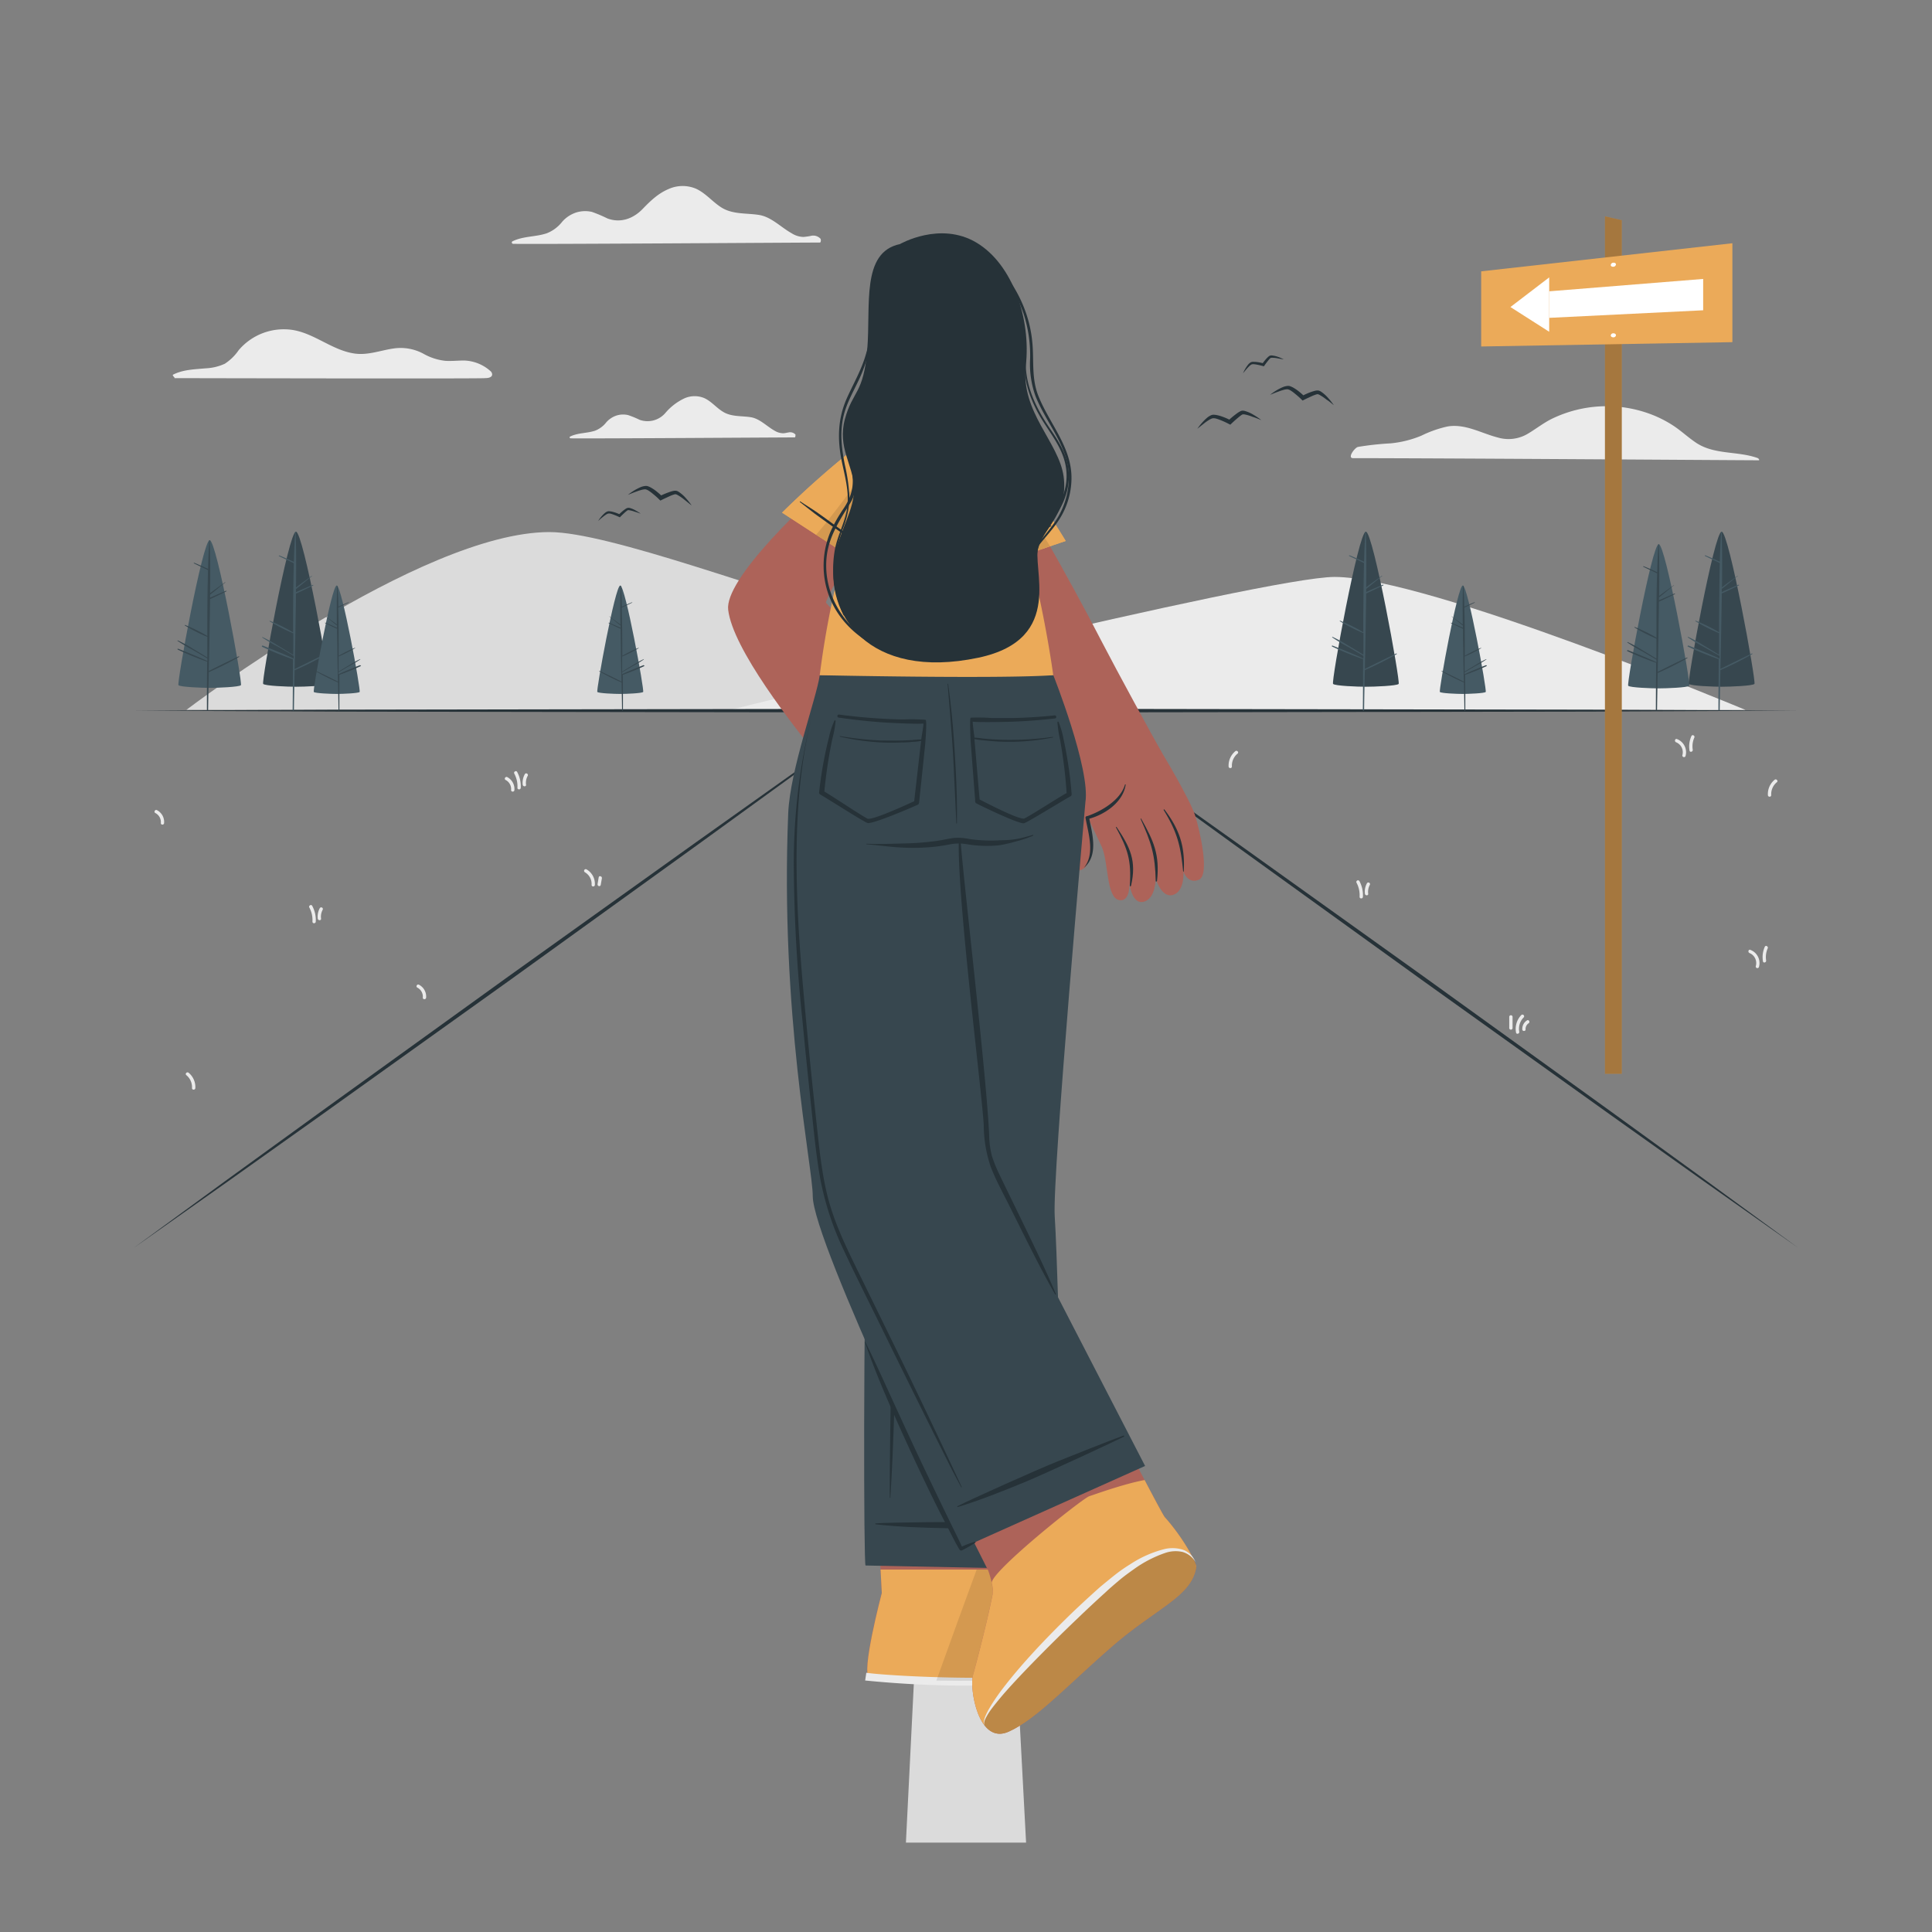 <svg xmlns="http://www.w3.org/2000/svg" viewBox="0 0 500 500"><rect x="0" y="0" width="500" height="500" fill="#808080" stroke="none"/><g id="freepik--background-complete--inject-105"><path d="M455.17,119.12c-3.18,0-82.54-.55-105-.55-1.57,0,.42-2.72,1.28-2.91a76.76,76.76,0,0,1,8.43-.92,27.45,27.45,0,0,0,8-2,29.53,29.53,0,0,1,6.8-2.38c4.62-.73,8.67,1.78,13,2.88a9.76,9.76,0,0,0,7.87-1.08c2-1.2,3.83-2.64,5.92-3.7a32.47,32.47,0,0,1,25.93-1.19,30.14,30.14,0,0,1,5.68,2.91c2.11,1.39,3.94,3.16,6.06,4.53,4.7,3,10.51,2,15.64,3.8C455.13,118.59,455.45,119.12,455.17,119.12Z" style="fill:#ebebeb"></path><path d="M212.19,62.77c-4.2,0-75,.47-79.41.33a.35.35,0,0,1-.17-.64c2.8-1.39,6-1.11,8.9-2.09a9.46,9.46,0,0,0,4-3,8.23,8.23,0,0,1,3.68-2.4,7.8,7.8,0,0,1,4-.13,35,35,0,0,1,4,1.69c3.4,1.28,6.71.06,9.13-2.46,2-2.07,4-4,6.69-5.14a8.88,8.88,0,0,1,7.09-.1c2.6,1.18,4.38,3.54,6.82,5,2.89,1.69,6.34,1.29,9.53,1.8s5.65,3.2,8.45,4.75a5.91,5.91,0,0,0,3.05.94,17,17,0,0,0,1.86-.26,2.54,2.54,0,0,1,2.52.71C212.5,61.94,212.47,62.77,212.19,62.77Z" style="fill:#ebebeb"></path><path d="M446.62,79.22c-3.07,0-54.73.34-58,.24a.25.25,0,0,1-.12-.47c2-1,4.36-.81,6.49-1.53a7,7,0,0,0,2.89-2.17,5.91,5.91,0,0,1,2.69-1.76,5.67,5.67,0,0,1,2.92-.09,24.62,24.62,0,0,1,3,1.23,6.11,6.11,0,0,0,6.67-1.79A14.67,14.67,0,0,1,418,69.12a6.52,6.52,0,0,1,5.18-.07c1.89.86,3.19,2.58,5,3.62,2.11,1.24,4.64.94,7,1.32s4.11,2.33,6.16,3.46a4.33,4.33,0,0,0,2.23.69,12.52,12.52,0,0,0,1.35-.19,1.85,1.85,0,0,1,1.85.52C446.84,78.61,446.82,79.22,446.62,79.22Z" style="fill:#ebebeb"></path><path d="M205.67,113.2c-3.07,0-54.73.34-58,.24-.23,0-.36-.35-.12-.46,2-1,4.36-.81,6.49-1.53a6.9,6.9,0,0,0,2.89-2.18,6,6,0,0,1,2.69-1.75,5.67,5.67,0,0,1,2.92-.1,24.62,24.62,0,0,1,3,1.23,6.08,6.08,0,0,0,6.67-1.79,14.64,14.64,0,0,1,4.88-3.75,6.48,6.48,0,0,1,5.18-.08c1.89.86,3.19,2.59,5,3.63,2.11,1.23,4.64.94,7,1.31s4.12,2.34,6.16,3.47a4.43,4.43,0,0,0,2.23.69c.45,0,.9-.14,1.35-.2a1.89,1.89,0,0,1,1.85.52C205.89,112.6,205.87,113.2,205.67,113.2Z" style="fill:#ebebeb"></path><path d="M125.48,97.86c-.06.18-81.42,0-80.4,0,.47,0-.71-.7-.25-.92,2.65-1.32,5.55-1.35,8.43-1.62a13.12,13.12,0,0,0,4.93-1.19,12.89,12.89,0,0,0,3.57-3.49,15.31,15.31,0,0,1,13.9-5.26c5.78.9,10.34,5.31,16.14,6.12,3.48.49,6.77-.86,10.17-1.33a12.44,12.44,0,0,1,7.64,1.39,14.58,14.58,0,0,0,5.61,1.82c1.59.11,3.19-.07,4.79-.08a10.73,10.73,0,0,1,7,2.81C127.31,96.34,128.13,97.86,125.48,97.86Z" style="fill:#ebebeb"></path><path d="M339.73,183.73S273.17,175,232,163c-34.16-9.91-74.5-25.3-89.82-25.3-33.41,0-93.93,46-93.93,46H268.73" style="fill:#dbdbdb"></path><path d="M188.92,183.73s138.54-34.42,156.47-34.42c24.17,0,106.34,34.42,106.34,34.42Z" style="fill:#ebebeb"></path><path d="M453,245.83c-.51-.22-.73.61-.22.82a2.8,2.8,0,0,1,1.62,3.37.42.42,0,0,0,.82.22A3.65,3.65,0,0,0,453,245.83Z" style="fill:#ebebeb"></path><path d="M456.74,245a6.55,6.55,0,0,0-.49,3.78c.08.55.91.32.82-.22a5.69,5.69,0,0,1,.41-3.13C457.7,245,457,244.52,456.74,245Z" style="fill:#ebebeb"></path><path d="M434,191.27c-.51-.21-.74.62-.23.83a2.78,2.78,0,0,1,1.62,3.36.43.43,0,0,0,.82.23A3.65,3.65,0,0,0,434,191.27Z" style="fill:#ebebeb"></path><path d="M437.75,190.47a6.5,6.5,0,0,0-.5,3.79c.09.54.91.31.83-.23a5.51,5.51,0,0,1,.41-3.13C438.71,190.4,438,190,437.75,190.47Z" style="fill:#ebebeb"></path><path d="M108.44,254.85c-.49-.26-.92.48-.44.74a2.62,2.62,0,0,1,1.42,2.59c0,.55.81.55.86,0A3.46,3.46,0,0,0,108.44,254.85Z" style="fill:#ebebeb"></path><path d="M40.63,209.67c-.48-.26-.92.48-.43.74A2.63,2.63,0,0,1,41.62,213c0,.55.81.55.85,0A3.45,3.45,0,0,0,40.63,209.67Z" style="fill:#ebebeb"></path><path d="M351.8,228a.43.43,0,0,0-.74.43,6.88,6.88,0,0,1,.8,3.67c0,.55.83.55.86,0A7.7,7.7,0,0,0,351.8,228Z" style="fill:#ebebeb"></path><path d="M353.78,228.56a4.5,4.5,0,0,0-.54,2.74c.06.54.92.54.85,0a3.77,3.77,0,0,1,.43-2.31A.43.43,0,0,0,353.78,228.56Z" style="fill:#ebebeb"></path><path d="M80.79,234.42c-.26-.48-1,0-.74.44a6.75,6.75,0,0,1,.81,3.66c0,.55.83.55.86,0A7.62,7.62,0,0,0,80.79,234.42Z" style="fill:#ebebeb"></path><path d="M82.78,235a4.5,4.5,0,0,0-.54,2.74c.06.54.92.54.85,0a3.71,3.71,0,0,1,.43-2.31A.43.43,0,0,0,82.78,235Z" style="fill:#ebebeb"></path><path d="M131.29,201.12c-.49-.25-.92.49-.43.74a2.65,2.65,0,0,1,1.41,2.6c0,.55.82.55.86,0A3.48,3.48,0,0,0,131.29,201.12Z" style="fill:#ebebeb"></path><path d="M133.84,199.78c-.26-.48-1-.05-.74.44a6.84,6.84,0,0,1,.81,3.66c0,.55.83.55.86,0A7.83,7.83,0,0,0,133.84,199.78Z" style="fill:#ebebeb"></path><path d="M135.83,200.35a4.45,4.45,0,0,0-.55,2.74c.07.54.93.55.86,0a3.67,3.67,0,0,1,.43-2.3C136.83,200.3,136.09,199.87,135.83,200.35Z" style="fill:#ebebeb"></path><path d="M151.81,225a.43.43,0,0,0-.44.74A3.48,3.48,0,0,1,153.1,229c0,.55.82.55.85,0A4.32,4.32,0,0,0,151.81,225Z" style="fill:#ebebeb"></path><path d="M154.94,227.06c-.09.58-.19,1.15-.29,1.73s.73.77.82.22l.3-1.72C155.86,226.75,155,226.52,154.94,227.06Z" style="fill:#ebebeb"></path><path d="M48.82,277.63c-.43-.35-1,.25-.61.61a4,4,0,0,1,1.48,3.35c0,.55.83.55.86,0A4.79,4.79,0,0,0,48.82,277.63Z" style="fill:#ebebeb"></path><path d="M319.7,194.41c.42-.35,1,.26.6.61a4,4,0,0,0-1.48,3.35c0,.56-.83.55-.86,0A4.84,4.84,0,0,1,319.7,194.41Z" style="fill:#ebebeb"></path><path d="M459.26,201.81c.43-.35,1,.26.61.61a4,4,0,0,0-1.48,3.35c0,.56-.83.55-.86,0A4.8,4.8,0,0,1,459.26,201.81Z" style="fill:#ebebeb"></path><path d="M393.71,262.7a5.11,5.11,0,0,0-1.36,4.53c.1.54.93.32.83-.22a4.18,4.18,0,0,1,1.14-3.7C394.71,262.91,394.1,262.3,393.71,262.7Z" style="fill:#ebebeb"></path><path d="M390.59,263.17v2.88a.43.43,0,0,0,.86,0v-2.88A.43.43,0,0,0,390.59,263.17Z" style="fill:#ebebeb"></path><path d="M395.18,264.08a2.6,2.6,0,0,0-1.21,2.33c0,.54.88.55.85,0a1.76,1.76,0,0,1,.79-1.59C396.07,264.51,395.64,263.77,395.18,264.08Z" style="fill:#ebebeb"></path></g><g id="freepik--Floor--inject-105"><polygon points="34.51 183.91 88.38 183.67 142.25 183.58 250 183.41 357.75 183.58 411.62 183.67 465.49 183.91 411.62 184.16 357.75 184.25 250 184.41 142.25 184.25 88.38 184.16 34.51 183.91" style="fill:#263238"></polygon><polygon points="250.27 188.92 248.79 188.92 248.99 184.99 250.06 184.99 250.27 188.92" style="fill:#dbdbdb"></polygon><polygon points="250.53 193.81 248.56 193.81 248.69 191.02 250.38 191.02 250.53 193.81" style="fill:#dbdbdb"></polygon><polygon points="250.83 199.31 248.28 199.31 248.44 195.9 250.65 195.9 250.83 199.31" style="fill:#dbdbdb"></polygon><polygon points="251.13 205.07 247.98 205.07 248.17 201.39 250.93 201.39 251.13 205.07" style="fill:#dbdbdb"></polygon><polygon points="251.47 211.52 247.66 211.52 247.88 207.16 251.24 207.16 251.47 211.52" style="fill:#dbdbdb"></polygon><polygon points="251.86 218.73 247.31 218.73 247.56 213.6 251.58 213.6 251.86 218.73" style="fill:#dbdbdb"></polygon><polygon points="252.34 227.84 246.85 227.84 247.21 220.81 251.96 220.81 252.34 227.84" style="fill:#dbdbdb"></polygon><polygon points="252.9 238.43 246.33 238.43 246.75 229.92 252.45 229.92 252.9 238.43" style="fill:#dbdbdb"></polygon><polygon points="253.57 251.12 245.7 251.12 246.12 242.61 253.12 242.61 253.57 251.12" style="fill:#dbdbdb"></polygon><polygon points="254.74 273.06 244.6 273.06 245.41 256.7 253.87 256.7 254.74 273.06" style="fill:#dbdbdb"></polygon><polygon points="256.6 308.18 242.85 308.18 244.2 281.09 255.16 281.09 256.6 308.18" style="fill:#dbdbdb"></polygon><polygon points="259.67 365.92 239.98 365.92 242.35 318.18 257.13 318.18 259.67 365.92" style="fill:#dbdbdb"></polygon><polygon points="265.55 476.87 234.45 476.87 239.36 378.29 260.32 378.29 265.55 476.87" style="fill:#dbdbdb"></polygon><polygon points="270.97 183.34 295.43 200.6 319.83 217.95 368.52 252.78 417.09 287.8 441.32 305.37 465.49 323.03 441.04 305.77 416.64 288.42 367.94 253.59 319.38 218.57 295.15 201 270.97 183.34" style="fill:#263238"></polygon><polygon points="229.03 183.34 204.85 201 180.62 218.57 132.06 253.59 83.36 288.42 58.96 305.77 34.51 323.03 58.68 305.37 82.91 287.8 131.47 252.78 180.17 217.95 204.57 200.6 229.03 183.34" style="fill:#263238"></polygon></g><g id="freepik--Trees--inject-105"><path d="M46.19,177.33c.48.47,6.05.69,8.08.69s7.6-.22,8.08-.69-6.27-37.53-8.08-37.53S45.71,176.85,46.19,177.33Z" style="fill:#455a64"></path><path d="M46.08,167.89c1.38.52,6.48,2.6,7.58,3.2v-.69c-1.23-.73-2.46-1.44-3.7-2.16a44.39,44.39,0,0,1-4-2.37c-.06,0,0-.17.06-.13a34.27,34.27,0,0,1,3.89,2.15c1.26.74,2.5,1.49,3.74,2.26,0-1.78,0-3.55,0-5.33a42.94,42.94,0,0,1-5.82-2.95c-.06,0,0-.16.06-.13a43.35,43.35,0,0,1,5.76,2.84c0-.92,0-1.84,0-2.77,0-4.75.06-9.51.18-14.26-1.21-.61-2.45-1.15-3.66-1.77a.08.08,0,0,1,.06-.14c1.22.48,2.41,1.05,3.61,1.58.07-2.46.16-4.91.31-7.36a.06.06,0,1,1,.12,0c.17,4.55.16,9.11.1,13.67,1.26-1,2.59-1.88,3.87-2.85.05,0,.09,0,.05.08-1.34,1-2.58,2.14-3.92,3.15,0,.26,0,.51,0,.77,1.36-.62,2.74-1.2,4.11-1.79.11,0,.2.11.09.16-1.4.68-2.79,1.36-4.21,2,0,2.26-.07,4.52-.1,6.77q-.08,5.92-.22,11.83,3.85-1.95,7.75-3.79c.1,0,.19.09.09.15a83.23,83.23,0,0,1-7.84,3.94c-.07,3.28-.14,6.55-.18,9.83,0,.19-.32.19-.31,0,0-4.18,0-8.36.06-12.54A76.64,76.64,0,0,1,46,168.11C45.86,168.05,46,167.83,46.08,167.89Z" style="fill:#37474f"></path><path d="M421.38,177.48c.47.47,5.92.67,7.9.67s7.42-.2,7.89-.67-6.13-36.65-7.89-36.65S420.92,177,421.38,177.48Z" style="fill:#455a64"></path><path d="M421.27,168.26c1.35.51,6.33,2.54,7.41,3.13v-.68l-3.61-2.11a41.05,41.05,0,0,1-3.89-2.31c-.06,0,0-.16.05-.13a34.4,34.4,0,0,1,3.81,2.1c1.22.72,2.43,1.46,3.64,2.21,0-1.74,0-3.47,0-5.2a40.84,40.84,0,0,1-5.67-2.89c-.07,0,0-.15.05-.12a42,42,0,0,1,5.63,2.77c0-.9,0-1.8,0-2.7,0-4.64,0-9.29.17-13.94-1.18-.59-2.4-1.12-3.58-1.72-.07,0,0-.17.06-.14,1.2.47,2.36,1,3.53,1.54.07-2.4.16-4.79.3-7.18a.07.07,0,0,1,.13,0c.16,4.44.15,8.9.09,13.35,1.23-1,2.53-1.84,3.78-2.79,0,0,.09,0,0,.08-1.3,1-2.52,2.09-3.82,3.08,0,.25,0,.5,0,.75,1.33-.6,2.67-1.17,4-1.74.11-.05.2.1.09.15-1.36.66-2.72,1.33-4.11,1.94,0,2.21-.07,4.41-.09,6.62-.05,3.85-.14,7.7-.22,11.55,2.5-1.27,5-2.51,7.57-3.7.1-.05.18.09.08.14a77.21,77.21,0,0,1-7.66,3.85q-.1,4.8-.17,9.6c0,.19-.31.19-.3,0,0-4.08.05-8.16.06-12.24a75.45,75.45,0,0,1-7.5-3.05C421.06,168.42,421.15,168.21,421.27,168.26Z" style="fill:#37474f"></path><path d="M68.11,177c.5.51,6.35.73,8.48.73s8-.22,8.49-.73-6.59-39.41-8.49-39.41S67.6,176.49,68.11,177Z" style="fill:#37474f"></path><path d="M68,167.08c1.45.55,6.8,2.73,8,3.37v-.73l-3.88-2.27A43.86,43.86,0,0,1,67.89,165c-.07,0,0-.17,0-.14a36.37,36.37,0,0,1,4.1,2.26c1.31.78,2.62,1.57,3.91,2.37l0-5.59a45.49,45.49,0,0,1-6.11-3.1c-.06,0,0-.17.06-.13a45.25,45.25,0,0,1,6,3c0-1,0-1.94,0-2.91,0-5,.06-10,.19-15-1.27-.65-2.58-1.21-3.85-1.85-.08-.05,0-.19.07-.16,1.29.5,2.53,1.1,3.79,1.66.07-2.58.17-5.15.33-7.73,0-.08.12-.08.13,0,.18,4.79.16,9.57.1,14.36,1.32-1.05,2.72-2,4.06-3,.05,0,.1.05.05.09-1.4,1.07-2.71,2.25-4.11,3.31,0,.27,0,.54,0,.81,1.42-.65,2.87-1.26,4.31-1.88.12-.05.22.12.1.17-1.47.71-2.93,1.42-4.42,2.09,0,2.37-.07,4.74-.1,7.11-.06,4.14-.15,8.28-.24,12.42q4-2,8.14-4c.11,0,.2.1.1.16a85.72,85.72,0,0,1-8.24,4.14c-.08,3.44-.15,6.88-.19,10.32a.17.17,0,0,1-.33,0c.05-4.39.06-8.78.07-13.16a80,80,0,0,1-8.06-3.28C67.76,167.25,67.85,167,68,167.08Z" style="fill:#455a64"></path><path d="M437.08,177c.5.51,6.35.73,8.48.73s8-.22,8.49-.73-6.59-39.41-8.49-39.41S436.58,176.49,437.08,177Z" style="fill:#37474f"></path><path d="M437,167.08c1.45.55,6.8,2.73,8,3.37,0-.25,0-.49,0-.73L441,167.45a43.86,43.86,0,0,1-4.18-2.49c-.07,0,0-.17.06-.14a36.24,36.24,0,0,1,4.09,2.26c1.32.78,2.62,1.57,3.92,2.37,0-1.86,0-3.73,0-5.59a45.49,45.49,0,0,1-6.11-3.1c-.06,0,0-.17.06-.13a44.66,44.66,0,0,1,6.05,3c0-1,0-1.94,0-2.91.06-5,.07-10,.19-15-1.27-.65-2.58-1.21-3.85-1.85-.08-.05,0-.19.07-.16,1.29.5,2.53,1.1,3.79,1.66.07-2.58.17-5.15.33-7.73a.07.07,0,0,1,.13,0c.18,4.79.16,9.57.1,14.36,1.32-1.05,2.72-2,4.06-3,0,0,.1.05,0,.09-1.4,1.07-2.71,2.25-4.11,3.31,0,.27,0,.54,0,.81,1.43-.65,2.87-1.26,4.32-1.88.11-.05.21.12.09.17-1.47.71-2.93,1.42-4.42,2.09,0,2.37-.07,4.74-.1,7.11-.06,4.14-.15,8.28-.24,12.42q4-2,8.15-4a.09.09,0,0,1,.09.16,85.72,85.72,0,0,1-8.24,4.14c-.08,3.44-.15,6.88-.19,10.32a.17.17,0,0,1-.33,0c0-4.39.06-8.78.07-13.16a80,80,0,0,1-8.06-3.28C436.73,167.25,436.82,167,437,167.08Z" style="fill:#455a64"></path><path d="M345,177c.5.51,6.35.73,8.48.73s8-.22,8.49-.73-6.59-39.41-8.49-39.41S344.46,176.49,345,177Z" style="fill:#37474f"></path><path d="M344.85,167.08c1.45.55,6.8,2.73,8,3.37v-.73l-3.88-2.27a43.86,43.86,0,0,1-4.18-2.49c-.07,0,0-.17.06-.14a36.24,36.24,0,0,1,4.09,2.26q2,1.17,3.92,2.37c0-1.86,0-3.73,0-5.59a45.49,45.49,0,0,1-6.11-3.1c-.06,0,0-.17.06-.13a45.25,45.25,0,0,1,6,3c0-1,0-1.94,0-2.91.05-5,.06-10,.19-15-1.27-.65-2.58-1.21-3.85-1.85-.08-.05,0-.19.07-.16,1.29.5,2.53,1.1,3.79,1.66.07-2.58.17-5.15.33-7.73a.07.07,0,0,1,.13,0c.18,4.79.16,9.57.1,14.36,1.32-1.05,2.72-2,4.06-3,.05,0,.1.05.05.09-1.4,1.07-2.71,2.25-4.11,3.31,0,.27,0,.54,0,.81,1.42-.65,2.87-1.26,4.31-1.88.12-.05.22.12.1.17-1.47.71-2.93,1.42-4.42,2.09,0,2.37-.07,4.74-.1,7.11-.06,4.14-.15,8.28-.24,12.42q4-2,8.14-4c.11,0,.2.1.1.16a85.72,85.72,0,0,1-8.24,4.14c-.08,3.44-.15,6.88-.19,10.32a.17.17,0,0,1-.33,0c.05-4.39.06-8.78.07-13.16a80,80,0,0,1-8.06-3.28C344.62,167.25,344.71,167,344.85,167.08Z" style="fill:#455a64"></path><path d="M93.07,179.08c-.35.35-4.44.51-5.93.51s-5.58-.16-5.93-.51,4.6-27.55,5.93-27.55S93.42,178.73,93.07,179.08Z" style="fill:#455a64"></path><path d="M93.15,172.15c-1,.38-4.75,1.91-5.56,2.35,0-.17,0-.34,0-.51l2.72-1.58a31.66,31.66,0,0,0,2.92-1.74s0-.12,0-.1a25.65,25.65,0,0,0-2.86,1.58c-.92.54-1.83,1.1-2.74,1.66,0-1.3,0-2.61,0-3.91a31.58,31.58,0,0,0,4.26-2.17s0-.11,0-.09a31.3,31.3,0,0,0-4.23,2.08c0-.67,0-1.35,0-2,0-3.49,0-7-.13-10.47.89-.45,1.8-.85,2.69-1.3a.06.06,0,0,0,0-.1c-.9.35-1.77.77-2.65,1.15,0-1.8-.12-3.6-.23-5.39a0,0,0,0,0-.09,0c-.12,3.34-.11,6.69-.07,10-.92-.73-1.9-1.38-2.84-2.1,0,0-.07,0,0,.07,1,.74,1.89,1.57,2.87,2.31,0,.19,0,.38,0,.56-1-.45-2-.88-3-1.31-.08,0-.15.08-.07.12,1,.49,2,1,3.09,1.46,0,1.66.06,3.31.08,5,0,2.89.1,5.79.16,8.68q-2.82-1.43-5.69-2.78c-.07,0-.14.07-.06.11a59.41,59.41,0,0,0,5.75,2.89q.09,3.61.14,7.21c0,.15.23.15.22,0,0-3.06,0-6.13,0-9.19a57.73,57.73,0,0,0,5.63-2.3C93.31,172.27,93.25,172.11,93.15,172.15Z" style="fill:#37474f"></path><path d="M384.5,179.08c-.35.35-4.44.51-5.93.51s-5.58-.16-5.93-.51,4.6-27.55,5.93-27.55S384.85,178.73,384.5,179.08Z" style="fill:#455a64"></path><path d="M384.58,172.15c-1,.38-4.75,1.91-5.56,2.35V174l2.71-1.58a31.66,31.66,0,0,0,2.92-1.74c.05,0,0-.12,0-.1a26.57,26.57,0,0,0-2.86,1.58c-.92.54-1.83,1.1-2.74,1.66,0-1.3,0-2.61,0-3.91a32.3,32.3,0,0,0,4.27-2.17s0-.11,0-.09a31.3,31.3,0,0,0-4.23,2.08c0-.67,0-1.35,0-2,0-3.49,0-7-.13-10.47.89-.45,1.8-.85,2.69-1.3a.06.06,0,0,0-.05-.1c-.9.35-1.76.77-2.65,1.15,0-1.8-.11-3.6-.22-5.39a.05.05,0,0,0-.1,0c-.12,3.34-.11,6.69-.07,10-.92-.73-1.9-1.38-2.84-2.1,0,0-.07,0,0,.07,1,.74,1.89,1.57,2.87,2.31,0,.19,0,.38,0,.56-1-.45-2-.88-3-1.31-.07,0-.14.08-.06.12,1,.49,2.05,1,3.09,1.46,0,1.66,0,3.31.07,5,0,2.89.1,5.79.16,8.68q-2.82-1.43-5.69-2.78c-.07,0-.13.07-.06.11a58.45,58.45,0,0,0,5.76,2.89c.05,2.41.1,4.81.13,7.21a.12.12,0,0,0,.23,0c0-3.06,0-6.13-.05-9.19a57.73,57.73,0,0,0,5.63-2.3C384.74,172.27,384.68,172.11,384.58,172.15Z" style="fill:#37474f"></path><path d="M166.45,179.08c-.35.35-4.44.51-5.93.51s-5.58-.16-5.93-.51,4.61-27.55,5.93-27.55S166.8,178.73,166.45,179.08Z" style="fill:#455a64"></path><path d="M166.53,172.15c-1,.38-4.75,1.91-5.56,2.35V174l2.71-1.58a31.82,31.82,0,0,0,2.93-1.74s0-.12,0-.1a25.65,25.65,0,0,0-2.86,1.58c-.92.54-1.83,1.1-2.74,1.66,0-1.3,0-2.61,0-3.91a31.7,31.7,0,0,0,4.27-2.17c.05,0,0-.11,0-.09a32.5,32.5,0,0,0-4.23,2.08c0-.67,0-1.35,0-2,0-3.49-.05-7-.14-10.47.89-.45,1.8-.85,2.69-1.3.06,0,0-.13,0-.1-.9.35-1.77.77-2.65,1.15-.05-1.8-.12-3.6-.23-5.39a0,0,0,0,0-.09,0c-.13,3.34-.12,6.69-.08,10-.92-.73-1.9-1.38-2.83-2.1,0,0-.07,0,0,.07,1,.74,1.9,1.57,2.88,2.31v.56c-1-.45-2-.88-3-1.31-.08,0-.15.08-.07.12,1,.49,2,1,3.09,1.46,0,1.66.05,3.31.07,5,0,2.89.1,5.79.16,8.68-1.88-1-3.78-1.88-5.68-2.78-.08,0-.14.07-.07.11a58.45,58.45,0,0,0,5.76,2.89c.05,2.41.1,4.81.13,7.21a.12.12,0,0,0,.23,0c0-3.06,0-6.13-.05-9.19a59,59,0,0,0,5.64-2.3C166.7,172.27,166.63,172.11,166.53,172.15Z" style="fill:#37474f"></path></g><g id="freepik--Sign--inject-105"><polygon points="415.36 55.99 419.71 56.98 419.71 277.89 415.36 277.89 415.36 55.99" style="fill:#EBAA59"></polygon><polygon points="415.36 55.99 419.71 56.98 419.71 277.89 415.36 277.89 415.36 55.99" style="opacity:0.3"></polygon><polygon points="383.33 89.67 448.34 88.55 448.34 62.95 383.33 70.22 383.33 89.67" style="fill:#EBAA59"></polygon><polygon points="400.93 82.26 440.78 80.3 440.78 72.19 400.93 75.39 400.93 82.26" style="fill:#fff"></polygon><polygon points="400.93 71.79 400.93 85.86 390.9 79.46 400.93 71.79" style="fill:#fff"></polygon><path d="M416.86,68.58c0,.29.3.49.67.45a.69.69,0,0,0,.68-.59c0-.29-.3-.49-.68-.45A.68.68,0,0,0,416.86,68.58Z" style="fill:#fff"></path><path d="M416.86,86.8c0,.29.3.51.67.5a.63.63,0,0,0,.68-.54c0-.29-.3-.51-.68-.5A.63.63,0,0,0,416.86,86.8Z" style="fill:#fff"></path></g><g id="freepik--Birds--inject-105"><path d="M332.24,93a13,13,0,0,0-1.48-.64,6.77,6.77,0,0,0-1.61-.37,1.58,1.58,0,0,0-.5.06l-.15.07-.1.07-.17.14a8.31,8.31,0,0,0-.59.6c-.36.4-.68.83-1,1.26l.4-.14a11.36,11.36,0,0,0-1.64-.34,6,6,0,0,0-.86-.06,2.27,2.27,0,0,0-.45,0l-.25.06-.25.12a3,3,0,0,0-.65.62c-.17.22-.33.45-.48.68a12.1,12.1,0,0,0-.77,1.47c.36-.42.7-.85,1.06-1.25a7.47,7.47,0,0,1,.55-.57,2.53,2.53,0,0,1,.58-.45,1.43,1.43,0,0,1,.65-.07,7.33,7.33,0,0,1,.76.11c.52.09,1,.22,1.55.36l.25.07.15-.21c.3-.43.62-.85.94-1.25a6.94,6.94,0,0,1,.49-.57l.13-.12.06,0s0,0,0,0a.9.9,0,0,1,.28-.06,7.32,7.32,0,0,1,1.52.15C331.19,92.83,331.71,92.94,332.24,93Z" style="fill:#263238"></path><path d="M326.43,108.72a18.24,18.24,0,0,0-2-1.36,9.1,9.1,0,0,0-2.26-1,2.15,2.15,0,0,0-.75-.07l-.25.06-.16.08-.3.16a10.94,10.94,0,0,0-1,.7c-.65.49-1.25,1-1.85,1.57l.63-.09a16.34,16.34,0,0,0-2.32-1,9.38,9.38,0,0,0-1.24-.34,4.85,4.85,0,0,0-.68-.09,2.55,2.55,0,0,0-.38,0,2.79,2.79,0,0,0-.39.1,4.27,4.27,0,0,0-1.14.72,12.56,12.56,0,0,0-.91.87,15.78,15.78,0,0,0-1.55,1.93c.64-.52,1.26-1,1.91-1.52.32-.25.65-.48,1-.69a4.08,4.08,0,0,1,1-.49,2.46,2.46,0,0,1,1,.09c.36.1.73.24,1.09.38.73.29,1.47.63,2.17,1l.36.18.27-.27c.56-.53,1.15-1.06,1.74-1.55a11,11,0,0,1,.9-.7l.22-.14.1,0s0,0,0,0a1.22,1.22,0,0,1,.43,0,11.34,11.34,0,0,1,2.19.66C325,108.12,325.69,108.43,326.43,108.72Z" style="fill:#263238"></path><path d="M165.81,132.94a12,12,0,0,0-1.36-.86,6.08,6.08,0,0,0-1.52-.63,1.37,1.37,0,0,0-.51,0l-.16.05-.11.05-.19.11c-.25.16-.46.32-.68.49-.42.35-.81.71-1.2,1.09l.42-.07a10.64,10.64,0,0,0-1.57-.61,5.58,5.58,0,0,0-.83-.2,3.41,3.41,0,0,0-.46-.05l-.25,0-.26.08a2.55,2.55,0,0,0-.74.51,6.57,6.57,0,0,0-.59.59,9.84,9.84,0,0,0-1,1.33c.42-.36.82-.73,1.25-1.06a7.12,7.12,0,0,1,.64-.48,2.72,2.72,0,0,1,.64-.35,1.5,1.5,0,0,1,.65,0,6.83,6.83,0,0,1,.73.23c.5.18,1,.39,1.47.61l.24.11.18-.19c.36-.37.75-.73,1.13-1.07a6.41,6.41,0,0,1,.58-.48.65.65,0,0,1,.15-.1l.06,0h0a.86.86,0,0,1,.29,0,7.63,7.63,0,0,1,1.47.39C164.81,132.57,165.3,132.76,165.81,132.94Z" style="fill:#263238"></path><path d="M179,130.81a19.21,19.21,0,0,0-1.49-1.88,9.22,9.22,0,0,0-1.86-1.64,1.91,1.91,0,0,0-.69-.29h-.26l-.18,0-.33.06a10.35,10.35,0,0,0-1.19.37c-.77.27-1.5.6-2.24.94l.63.1a21.31,21.31,0,0,0-1.91-1.63,11.88,11.88,0,0,0-1.09-.69,5.2,5.2,0,0,0-.63-.28,1.89,1.89,0,0,0-.36-.1,2.82,2.82,0,0,0-.41,0,4.28,4.28,0,0,0-1.3.35c-.39.17-.76.36-1.13.56a16,16,0,0,0-2.05,1.38c.76-.3,1.52-.62,2.28-.88.38-.14.76-.27,1.14-.37a4.43,4.43,0,0,1,1.08-.18,2.42,2.42,0,0,1,.89.38,9.81,9.81,0,0,1,.94.69c.61.49,1.21,1,1.78,1.58l.29.27.34-.17c.69-.35,1.41-.67,2.12-1a9.9,9.9,0,0,1,1.06-.4l.25-.07.12,0h0a1.2,1.2,0,0,1,.41.12,11.66,11.66,0,0,1,1.89,1.28C177.73,129.8,178.33,130.31,179,130.81Z" style="fill:#263238"></path><path d="M345.2,104.87a19.33,19.33,0,0,0-1.49-1.89,9.54,9.54,0,0,0-1.86-1.64,2.11,2.11,0,0,0-.69-.28.74.74,0,0,0-.26,0l-.18,0a3.23,3.23,0,0,0-.33.06c-.42.1-.81.23-1.19.36-.77.28-1.5.61-2.23,1l.62.1a18.47,18.47,0,0,0-1.91-1.63,11.88,11.88,0,0,0-1.09-.69,5.2,5.2,0,0,0-.63-.28,1.89,1.89,0,0,0-.36-.1,2.75,2.75,0,0,0-.41,0,4.28,4.28,0,0,0-1.3.35c-.39.17-.76.36-1.13.56a15,15,0,0,0-2.05,1.38c.76-.3,1.52-.62,2.28-.88.38-.14.76-.27,1.14-.37a4,4,0,0,1,1.08-.18,2.26,2.26,0,0,1,.89.38,8.7,8.7,0,0,1,.94.69c.61.49,1.21,1,1.78,1.57l.29.28.34-.17c.69-.35,1.41-.67,2.12-1a8.72,8.72,0,0,1,1.06-.4l.25-.07.12,0h0a1.25,1.25,0,0,1,.41.13,12.18,12.18,0,0,1,1.9,1.28C344,103.85,344.58,104.37,345.2,104.87Z" style="fill:#263238"></path></g><g id="freepik--Character--inject-105"><path d="M256.83,115.71c8.76,14.77,19.31,32.85,28.41,50.55,4,7.73,12.78,23.77,15.31,28.28,3.1,5.53-25.88,15.08-27.64,11.1-1.15-2.6-6.37-17.9-10.46-30.94C257.18,158,248.81,136,248.27,120.1,247.8,105.89,253.44,110,256.83,115.71Z" style="fill: rgb(173, 99, 89);"></path><path d="M298.93,192c1.79,2.56,9.13,15.13,10.35,19s3.9,15.43,1,16.67-4-2.08-4-2.08.37,5.05-2.67,6-4.51-4.22-4.51-4.22,0,5.21-3.1,6-3.7-4.72-3.7-4.72.22,4.76-2.59,4.31c-3.39-.54-2.8-9.36-4.47-13.58-.38-1-9.06-18.87-9.06-18.87Z" style="fill: rgb(173, 99, 89);"></path><path d="M292.4,229.15c.42-6.49-.52-9.4-3.58-15-.06-.11.09-.22.16-.11,3.5,5.23,5.21,8.71,3.74,15.16C292.64,229.5,292.38,229.46,292.4,229.15Z" style="fill:#263238"></path><path d="M299.1,228c-.15-6.78-1.15-9.94-3.92-16.07,0-.08.1-.16.15-.07,3.23,5.77,4.85,9.28,4.11,16.08C299.41,228.19,299.11,228.26,299.1,228Z" style="fill:#263238"></path><path d="M306.17,225.33c-.62-6.55-1.56-10.07-5-15.67a.12.12,0,0,1,.2-.14c4.08,5.37,5.28,9.75,5,15.77C306.35,225.7,306.21,225.74,306.17,225.33Z" style="fill:#263238"></path><path d="M274.2,197s-2,7.89-2.14,11.55,4.45,17.48,7.49,16.66c3.93-1.06,2.86-9.55,1.79-13.65,0,0,9.08-2.43,9.63-8.69S274.2,197,274.2,197Z" style="fill: rgb(173, 99, 89);"></path><path d="M280.54,224.55c2.88-3.54,1.13-8.82.39-12.87a.38.38,0,0,1,.42-.46c3.74-1.27,8.64-4.16,9.79-8.17a.1.1,0,0,1,.19,0c-.65,4.47-5.24,7.69-9.42,8.83.82,4.14,2.34,9.51-1.34,12.66C280.55,224.6,280.52,224.58,280.54,224.55Z" style="fill:#263238"></path><path d="M275.8,140l-22.62,7.71s-5.29-17.77-6.52-28.94,2.59-15.37,12.72-2.45A235.53,235.53,0,0,1,275.8,140Z" style="fill:#EBAA59"></path><path d="M275.8,140l-22.62,7.71s-5.29-17.77-6.52-28.94,2.59-15.37,12.72-2.45A235.53,235.53,0,0,1,275.8,140Z" style="fill:#EBAA59"></path><path d="M253.15,143.39q4.61-2.07,9.3-3.9c1.55-.61,3.09-1.23,4.65-1.8s3.25-1.07,4.86-1.67c.11,0,.19.13.08.17-1.53.63-3,1.37-4.55,2s-3.18,1.25-4.77,1.87q-4.71,1.85-9.51,3.45A.07.07,0,1,1,253.15,143.39Z" style="fill:#263238"></path><path d="M271.75,141.35l-18.56,6.33s-5.31-17.78-6.53-28.94c-.69-6.27.22-10.35,2.93-10.42C254.62,115.62,266.14,132.45,271.75,141.35Z" style="opacity:0.1"></path><path d="M225.77,115.25c-19.16,15.69-38.2,35-37.32,42.54,1.18,10.13,16.6,29.78,24.48,39.56,2.31,2.87,24.32-15.6,21.85-18.68-3-3.71-20.85-22.27-21-22.71-.37-1,14.47-26.88,17.66-32.89C236.75,113,234.28,108.28,225.77,115.25Z" style="fill: rgb(173, 99, 89);"></path><path d="M225.51,211.42c-5.22-3.23-13.32-14-14.27-17.36s16.91-17.72,20.39-16.89,20.21,13.07,22.31,19S230.92,214.77,225.51,211.42Z" style="fill: rgb(173, 99, 89);"></path><path d="M248.89,187.71c-3.25,0-1.43,3.82-1.43,3.82s-4-4.91-7.32-3.65-.88,5.8-.71,6.13c-.21-.26-4-4.67-7.22-3.06s-.22,5.87,0,6.14c-.28-.18-4-2.51-6.16-.72-3.77,3.08,5.52,9.3,6.12,13.19,0,0-6.48,1.77-6.65,1.86,0,0,8.71,6.1,13.91,5a3.39,3.39,0,0,0,2.74-3.25s2.6,2.27,5.2,1.08c1.33-.62,1.53-3.3,1.53-3.3a4.24,4.24,0,0,0,4.4.53c1.79-.95,1.72-3.49,1.72-3.49s2.84.7,4.35-.87C262.43,204,255.86,187.78,248.89,187.71Z" style="fill: rgb(173, 99, 89);"></path><path d="M255.06,207.57c0,.06.09,0,.09,0a30.3,30.3,0,0,0-7.76-16.25c-.14-.14-.43,0-.3.2A62.23,62.23,0,0,1,255.06,207.57Z" style="fill:#263238"></path><path d="M249,211a.06.06,0,0,0,.12,0,28.34,28.34,0,0,0-9.56-17.2c-.19-.14-.5-.09-.3.09C242.55,197,247.28,205.62,249,211Z" style="fill:#263238"></path><path d="M231.72,196.92c5,4.35,8.07,9.87,10.42,16,0,.08.14,0,.13,0-.33-3.31-2.24-7.05-4-9.84a17.52,17.52,0,0,0-6.43-6.28C231.77,196.69,231.61,196.83,231.72,196.92Z" style="fill:#263238"></path><path d="M247.46,191.53a19.41,19.41,0,0,0-2.76-2.37,6.73,6.73,0,0,0-3.21-1.33,2.19,2.19,0,0,0-1.5.45,3.22,3.22,0,0,0-1,1.29,3.88,3.88,0,0,0,.36,3.15l1.25,2.35-2-1.77a10.85,10.85,0,0,0-3-1.91,3.89,3.89,0,0,0-3.19-.14,2.23,2.23,0,0,0-1.35,2.46,6.85,6.85,0,0,0,1.48,3l2,2.47-2.65-1.69a10.68,10.68,0,0,0-2.37-1.11,4.17,4.17,0,0,0-2.43-.15,2,2,0,0,0-1.43,1.57,4.48,4.48,0,0,0,.61,2.41,36.09,36.09,0,0,0,3.07,4.53c.56.75,1.11,1.49,1.63,2.27a6.56,6.56,0,0,1,1.17,2.51,7,7,0,0,0-1.38-2.36c-.57-.73-1.17-1.42-1.78-2.12a30,30,0,0,1-3.38-4.47,5.19,5.19,0,0,1-.82-2.87,2.85,2.85,0,0,1,2-2.39,5.16,5.16,0,0,1,3,.1,11,11,0,0,1,2.66,1.2l-.69.79a7.82,7.82,0,0,1-1.78-3.58,3.17,3.17,0,0,1,.38-2.15,3.66,3.66,0,0,1,1.62-1.43,4.91,4.91,0,0,1,4,.18,11.58,11.58,0,0,1,3.24,2.15l-.74.58a4.62,4.62,0,0,1-.24-3.91,3.92,3.92,0,0,1,1.28-1.54,2.83,2.83,0,0,1,1.94-.49,6.9,6.9,0,0,1,3.37,1.65A16.75,16.75,0,0,1,247.46,191.53Z" style="fill:#263238"></path><path d="M234.85,178.75s25.75,3.88,19.31,13.2c-1.92,2.77-13.09,11.86-15,9.66-2.42-2.86,1.54-7.52,4.49-10.06,0,0-8.95-.08-10.75-6.33A6.48,6.48,0,0,1,234.85,178.75Z" style="fill: rgb(173, 99, 89);"></path><path d="M254.64,191.14a13.34,13.34,0,0,1-2.35,3.2,29.93,29.93,0,0,1-2.91,2.72,45.65,45.65,0,0,1-6.54,4.59,7.37,7.37,0,0,1-2,.78,2.73,2.73,0,0,1-1.21,0,2.31,2.31,0,0,1-.62-.24,2,2,0,0,1-.5-.44,3.35,3.35,0,0,1-.75-2.19,6.24,6.24,0,0,1,.46-2.13,12.21,12.21,0,0,1,2.24-3.45,27.27,27.27,0,0,1,2.9-2.79l.3.8a15.81,15.81,0,0,1-3-.42,15.18,15.18,0,0,1-2.87-1,10.26,10.26,0,0,1-2.52-1.68,7.72,7.72,0,0,1-1.8-2.38,8.65,8.65,0,0,0,2,2.13,10.53,10.53,0,0,0,2.55,1.39,14.28,14.28,0,0,0,2.79.78,14.67,14.67,0,0,0,2.86.24l1.19,0-.88.83a29.46,29.46,0,0,0-2.7,2.78,12,12,0,0,0-2,3.18,3.25,3.25,0,0,0,.11,3.19c.52.73,1.88.23,3-.33a38.31,38.31,0,0,0,3.35-2c1.1-.71,2.19-1.44,3.24-2.21A25.07,25.07,0,0,0,254.64,191.14Z" style="fill:#263238"></path><path d="M202.4,132.67l20,13s9.51-15.92,13.45-26.44,1.27-15.54-11.73-5.51A237.62,237.62,0,0,0,202.4,132.67Z" style="fill:#EBAA59"></path><path d="M202.4,132.67l20,13s9.51-15.92,13.45-26.44,1.27-15.54-11.73-5.51A237.62,237.62,0,0,0,202.4,132.67Z" style="fill:#EBAA59"></path><path d="M223.52,141.55q-4-3.13-8.07-6.07c-1.35-1-2.68-1.95-4-2.88s-2.9-1.85-4.31-2.82c-.1-.07-.22.08-.12.15,1.33,1,2.59,2.07,3.92,3.06s2.77,2,4.16,3q4.11,2.94,8.37,5.68C223.5,141.72,223.59,141.61,223.52,141.55Z" style="fill:#263238"></path><path d="M211.2,138.4l11.22,7.31s9.52-15.93,13.45-26.45c2.21-5.9,2.34-10.09-.28-10.82C228.92,114.28,217.31,131.47,211.2,138.4Z" style="opacity:0.1"></path><path d="M273.29,403c0,2.79,0,5.55,0,8.21,0,1.66,4,16.29,3.55,21.61-.26,3.15-49.32,2.1-51.79,1.36s3.14-21.93,3.14-21.93l-.42-8.2-1.95-37.37,46.79-1.07S273.18,384.87,273.29,403Z" style="fill: rgb(173, 99, 89);"></path><path d="M276.86,432.84c-.25,3.15-49.33,2.1-51.79,1.36s3.14-21.93,3.14-21.93l-.32-6.07h45.42c0,1.7,0,3.39,0,5S277.29,427.52,276.86,432.84Z" style="fill:#EBAA59"></path><path d="M252.08,436.24a267.88,267.88,0,0,1-28.18-1.33l.3-2c6.11.92,43.36,2.83,52.71-1l.76,1.85C273.11,435.64,262.65,436.24,252.08,436.24Z" style="fill:#ebebeb"></path><path d="M276.86,432.85c-.16,2-19.51,2.29-34.53,2.08,3.35-9.3,7.89-21.89,10.43-28.73H273.3c0,1.7,0,3.39,0,5S277.29,427.52,276.86,432.85Z" style="opacity:0.1"></path><path d="M224,405.15c-.49-.24-.6-64.74.44-98.23.72-23,.65-126.89.41-132.18,0,0,47.75,0,47.75,0s9.65,24.33,8.3,32.87c0,0-8.6,96.57-7.94,107.12,1.18,18.82,2.42,91,3.34,91.47Z" style="fill:#37474f"></path><path d="M273.51,394.67c-3.05-.21-15.14-.6-18.13-.7-6.1-.19-25.28,0-28.76.28-.12,0-.15.22,0,.24,6,.69,12.05.88,18.11,1s27-.4,28.77-.53C273.64,395,273.68,394.68,273.51,394.67Z" style="fill:#263238"></path><path d="M232.87,225c-.12-15.24-.35-30.49-1-45.71a.19.19,0,0,0-.37,0c-.3,27.15.15,54.33.13,81.49s-.35,54-.75,81.05c-.23,15.23-.63,30.47-.6,45.7a.08.08,0,1,0,.15,0c.84-13.56,1.15-27.16,1.53-40.74s.57-27.16.75-40.74Q233.18,265.49,232.87,225Z" style="fill:#263238"></path><path d="M301.45,392.65c4.8,5.39,8.31,11.92,8.14,12.93-1.23,7.69-10.26,10.47-21.94,20.64s-19.36,18.64-26.57,21.91c-7.94,3.61-10.2-11.22-9.27-14.57.38-1.37,3.54-13.11,5.06-20.91.39-2-1.09-6.12-1.09-6.12l-16.23-32.26,40.54-22.36S300.41,391.48,301.45,392.65Z" style="fill: rgb(173, 99, 89);"></path><path d="M309.59,405.58c-1.23,7.69-10.26,10.47-21.93,20.64s-19.38,18.65-26.58,21.91c-7.94,3.61-10.2-11.22-9.28-14.56.39-1.38,3.55-13.12,5.08-20.92a8.53,8.53,0,0,0-.22-3h0c-.15-3,23.64-22,25.29-22.45,1-.3,8.61-3.11,14.28-4.17,2.78,5.3,4.89,9.24,5.21,9.6C306.25,398,309.75,404.57,309.59,405.58Z" style="fill:#EBAA59"></path><path d="M309.59,405.58c-1.23,7.69-10.26,10.47-21.93,20.64s-19.38,18.65-26.58,21.91c-2.78,1.27-4.87.26-6.35-1.71-1.88-4.46,28.2-33.81,36.14-39.53,8.28-6,14.63-7.6,17.72-4A7,7,0,0,1,309.59,405.58Z" style="opacity:0.2"></path><path d="M254.79,446.57a1.64,1.64,0,0,1-.16-1.17,6.7,6.7,0,0,1,.34-1.16,16.49,16.49,0,0,1,1.08-2.14c.8-1.38,1.7-2.7,2.63-4,1.89-2.56,3.91-5,6-7.4,4.18-4.77,8.62-9.3,13.18-13.7,2.31-2.18,4.63-4.33,7-6.42,1.21-1,2.43-2,3.69-3a40.48,40.48,0,0,1,3.95-2.75,28.92,28.92,0,0,1,8.82-3.92,9,9,0,0,1,4.88.18,4.56,4.56,0,0,1,1.1.56,4.11,4.11,0,0,1,.94.77,6.29,6.29,0,0,1,.74,1c.2.34.36.71.54,1.06a5.76,5.76,0,0,0-3.49-2.84,8.26,8.26,0,0,0-4.48.26,31.08,31.08,0,0,0-8.19,4.27c-1.28.91-2.53,1.81-3.71,2.81s-2.37,2-3.53,3.1q-3.51,3.17-6.91,6.44-6.84,6.51-13.41,13.31c-2.18,2.28-4.34,4.57-6.39,6.95-1,1.19-2,2.4-2.95,3.67a17.28,17.28,0,0,0-1.25,2,6.28,6.28,0,0,0-.46,1.07A1.6,1.6,0,0,0,254.79,446.57Z" style="fill:#ebebeb"></path><path d="M256.41,301.81c.19.69,39.94,77.58,39.94,77.58l-47.6,21.32s-38.41-79.25-38.41-91.15c0-7.65-8.48-47-6.35-99.09.47-11.3,7.34-29.82,8.16-35.73h51.66s-3.22,24.16-15.14,43.12C248.67,217.86,255.23,297.37,256.41,301.81Z" style="fill:#37474f"></path><path d="M290.78,371.52c-2.86,1-14.06,5.48-16.82,6.58-5.66,2.26-23.08,10.09-26.15,11.7-.11.05-.05.25.07.21,5.76-1.75,11.36-4,16.94-6.28s24.48-11.09,26.06-11.93C291,371.73,290.94,371.47,290.78,371.52Z" style="fill:#263238"></path><path d="M263.59,314.14c-1.63-3.38-3.3-6.73-4.91-10.12a35,35,0,0,1-2-4.94,23.32,23.32,0,0,1-.69-5.45c-.67-15.34-6.8-67.14-7.36-75.77a.25.25,0,0,0-.5,0c-.33,15.45,6.11,65.66,6.46,73.38A34,34,0,0,0,256.41,302c1.3,3.39,3.09,6.62,4.71,9.86,3.89,7.75,7.65,15.58,11.94,23.11.06.11.25,0,.2-.09C270.31,327.87,266.91,321,263.59,314.14Z" style="fill:#263238"></path><path d="M252.29,399a27.14,27.14,0,0,0-3.36,1.25c-.69-1.6-1.5-3.15-2.26-4.72l-2.55-5.24q-2.49-5.15-4.94-10.3c-3.31-6.94-6.49-13.94-9.7-20.92-1.82-4-3.62-7.91-5.56-11.82,0,0-.11,0-.09.05,2.49,7.26,5.52,14.32,8.66,21.32s6.37,13.95,9.77,20.82c1,2,2,3.92,3,5.86s1.95,3.92,3.09,5.77a.47.47,0,0,0,.63.15,36,36,0,0,0,3.48-2A.15.15,0,0,0,252.29,399Z" style="fill:#263238"></path><path d="M267.29,216.08c-1.39.41-2.79.79-4.21,1.06a25.73,25.73,0,0,1-4,.31,39.48,39.48,0,0,1-8.13-.3,14.07,14.07,0,0,0-4.09-.29c-1.42.19-2.82.53-4.24.74a71.58,71.58,0,0,1-8.54.68c-3.25.08-6.54.22-9.79.08-.09,0-.1.14,0,.15,2.89.21,5.75.65,8.65.81a54.12,54.12,0,0,0,8.82-.17c1.45-.15,2.88-.4,4.31-.67a12,12,0,0,1,4.14,0,31.47,31.47,0,0,0,8.28.29,34.81,34.81,0,0,0,4.39-1,29.58,29.58,0,0,0,4.49-1.5A.08.08,0,0,0,267.29,216.08Z" style="fill:#263238"></path><path d="M237.9,207.33c.33-3.13,1.37-13,1.55-14.83.08-.91.46-6.16.1-6.21a46.42,46.42,0,0,0-5.66-.1c-1.85,0-3.7-.1-5.55-.2-3.74-.2-7.47-.57-11.19-1.06a.39.39,0,1,0-.1.78q5.63.82,11.3,1.23c1.85.13,9,.5,10.64.31,0,.75-.5,3.5-.58,4.12a23.38,23.38,0,0,0-2.36.16c-.87.05-1.75.09-2.63.11-1.82.05-3.65,0-5.47,0a86.12,86.12,0,0,1-10.51-1.13.08.08,0,1,0,0,.15,61.59,61.59,0,0,0,10.73,1.49c1.7.07,3.39.08,5.09,0q1.38,0,2.76-.15a15.61,15.61,0,0,0,2.37-.25c0,.12,0,.25-.05.37-.21,1.72-1.36,11.89-1.75,15.24-1.88.86-11,5.08-12.13,4.49-2.05-1.11-9.07-5.81-11.12-7,.29-3,.68-6,1.19-9,.26-1.53.55-3.06.87-4.58a29.07,29.07,0,0,0,.86-4.69c0-.13-.19-.24-.28-.12l-.14.19a.09.09,0,0,0,0,.11,20.16,20.16,0,0,0-1.32,4.14c-.4,1.55-.75,3.11-1.07,4.68q-.94,4.69-1.46,9.47a.57.57,0,0,0,.26.55c3.08,1.81,11.54,7.26,12.32,7.4,1.49.28,12.68-4.57,13-4.77S237.86,207.72,237.9,207.33Z" style="fill:#263238"></path><path d="M252.35,206.81c-.25-3.14-1-13.05-1.14-14.87-.06-.91-.29-6.17,0-6.2a43.61,43.61,0,0,1,5.48.09c1.78,0,3.57,0,5.36,0q5.43-.12,10.83-.68a.4.4,0,1,1,.08.79c-3.64.42-7.29.69-10.95.83-1.78.07-8.68.2-10.28,0,0,.75.4,3.51.46,4.13a21.85,21.85,0,0,1,2.27.24c.85.08,1.69.15,2.54.2,1.76.11,3.52.16,5.29.13a77.25,77.25,0,0,0,10.18-.77c.11,0,.12.14,0,.16a57.66,57.66,0,0,1-10.4,1.12c-1.64,0-3.28,0-4.91-.15-.89-.06-1.78-.14-2.66-.24a14.69,14.69,0,0,1-2.29-.33c0,.13,0,.25,0,.37.17,1.73,1,11.92,1.32,15.28,1.79.93,10.55,5.45,11.6,4.9,2-1,8.9-5.49,10.91-6.57-.2-3-.5-6-.93-9-.21-1.54-.46-3.08-.73-4.61a31.54,31.54,0,0,1-.72-4.71c0-.13.2-.24.28-.1l.13.19a.08.08,0,0,1,0,.1,22.48,22.48,0,0,1,1.18,4.19c.34,1.56.64,3.13.91,4.71q.81,4.73,1.18,9.51a.58.58,0,0,1-.26.54c-3,1.7-11.33,6.86-12.08,7-1.45.22-12.14-5-12.42-5.21S252.38,207.2,252.35,206.81Z" style="fill:#263238"></path><path d="M247.33,199c-.25-4.66-.54-9.32-1-14-.28-2.68-.57-5.35-.94-8,0-.1-.16-.1-.15,0,.4,4.69.79,9.38,1.14,14.07s.53,9.31.75,14c.13,2.68.24,5.36.37,8,0,.1.15.1.16,0C247.73,208.36,247.58,203.65,247.33,199Z" style="fill:#263238"></path><path d="M248.88,384.81C243,372.15,237,359.59,230.85,347l-9.21-18.82c-2.89-5.93-5.76-11.93-7.4-18.34-1.7-6.65-2.3-13.56-3.05-20.37s-1.47-13.79-2.13-20.7c-1.27-13.34-2.55-26.71-2.84-40.12s.27-26.75,3.07-39.81c.35-1.61.73-3.21,1.14-4.81a0,0,0,0,0,0,0,157.46,157.46,0,0,0-5,39.5,402.9,402.9,0,0,0,2.22,40.34q1,10.46,2.12,20.91c.73,6.75,1.33,13.57,2.51,20.26a75.48,75.48,0,0,0,6.11,18.57c2.92,6.28,6.06,12.47,9.11,18.69q9.31,19.05,18.83,38c.78,1.54,1.63,3.05,2.42,4.59C248.79,385,248.93,384.91,248.88,384.81Z" style="fill:#263238"></path><path d="M247.6,109.11c-.44,1.07-1.78,6.14-6.87,5.45-4.74-.64-5.16-8.5-5.16-8.5l0-.69L235,95.71,247.1,90.5l1.73-.67s0,2.65-.09,6c0,.15,0,.3,0,.47s0,.36,0,.53q0,.75,0,1.5c0,.39,0,.76,0,1.16l-.06,1.19A62.23,62.23,0,0,1,247.6,109.11Z" style="fill: rgb(173, 99, 89);"></path><path d="M248.74,95.79a19.43,19.43,0,0,1-13.21,9.58L235,95.71,247.1,90.5l1.73-.67S248.81,92.48,248.74,95.79Z" style="fill:#263238"></path><path d="M226,80.53c-3.86,16.53,5.52,20.87,9.17,21.55,3.27.6,14.35,2.9,19.91-13.14s-.92-23.07-8.23-25.19S229.91,64,226,80.53Z" style="fill: rgb(173, 99, 89);"></path><path d="M212.15,174.74s46.21,1,60.43,0c0,0-5.91-44.64-19-62.76-6.61-9.15-20.71-9-26.23,4.38A234,234,0,0,0,212.15,174.74Z" style="fill:#EBAA59"></path><path d="M232.9,63.17s10.38-6,19.81-.38,14.14,19.83,12.77,31.86,8.55,19.76,9.78,28.65-4.55,13.12-6.43,17.83c-2.14,5.39,7.22,24.24-15.61,29.08-28.56,6-39.85-11.36-37.2-26,1.29-7.17,5.21-12.31,5-18.09s-4.35-10.3-2.36-17.66,4.83-6.42,5.78-17.94S222.79,65.31,232.9,63.17Z" style="fill:#263238"></path><path d="M250.72,62.56a35.4,35.4,0,0,1,13.86,16A32.76,32.76,0,0,1,267.2,89c.39,4.68-.25,9.08,1.58,13.59,2.93,7.23,8.63,13.21,8.52,21.32a20,20,0,0,1-3.25,10.65c-2.4,3.71-5.88,6.67-7.88,10.64-.08.16-.33,0-.26-.14,1.66-3.52,4.42-6.24,6.69-9.4a20.4,20.4,0,0,0,4-12.84c-.36-7.7-6-13.53-8.69-20.51a24.7,24.7,0,0,1-1.31-9.57,35.09,35.09,0,0,0-1.71-11.58,37.53,37.53,0,0,0-14.23-18.5C250.59,62.61,250.66,62.52,250.72,62.56Z" style="fill:#263238"></path><path d="M264.43,149.91s0,.05,0,.05A0,0,0,0,1,264.43,149.91Z" style="fill:#263238"></path><path d="M216.08,142.15c.66-3.46,2.4-6.62,3.06-10.07.78-4.15-.34-8.25-1.21-12.3-1.23-5.77-1.21-11.24,1.25-16.75,1.59-3.56,3.54-6.9,4.7-10.63a43.53,43.53,0,0,0,2-12.49c0-.1.15-.1.15,0a39.7,39.7,0,0,1-3.5,17.84c-1.5,3.29-3.38,6.38-4.22,9.92-1,4.25-.5,8.32.32,12.55a48.29,48.29,0,0,1,1.22,8.54,24,24,0,0,1-1.86,8.48,29.65,29.65,0,0,0,.54,21.86c.05.12-.17.22-.23.09A28.21,28.21,0,0,1,216.08,142.15Z" style="fill:#263238"></path><path d="M276,122.25c-.38-6.35-4.89-10.58-7.68-16-2.1-4.12-3.57-8.54-3-13.14,0-.07.14-.06.14,0-.22,6.64,2.68,12.6,6.46,18.09,2.51,3.65,4.6,7.16,4.7,11.61s-1.57,8-4,11.7c-1.72,2.61-3.41,5-4.1,8.08a32.37,32.37,0,0,0-.26,9.27c0,.16-.25.16-.27,0-.51-4.75-.66-9.37,1.65-13.76C272.53,132.71,276.39,128.7,276,122.25Z" style="fill:#263238"></path><path d="M214.9,137.67a38.26,38.26,0,0,1,3.53-6.22c2.36-3.62,2.71-6.53,1.82-10.75,0-.1.13-.14.16,0,1.24,3.47,1.57,6.37-.44,9.63-2.81,4.54-5.56,8.69-6.06,14.06-.87,9.53,4.67,18.3,13.47,22.95.12.06,0,.24-.11.18-7.38-3.47-12.63-9.88-13.84-17.54A22.71,22.71,0,0,1,214.9,137.67Z" style="fill:#263238"></path></g></svg>